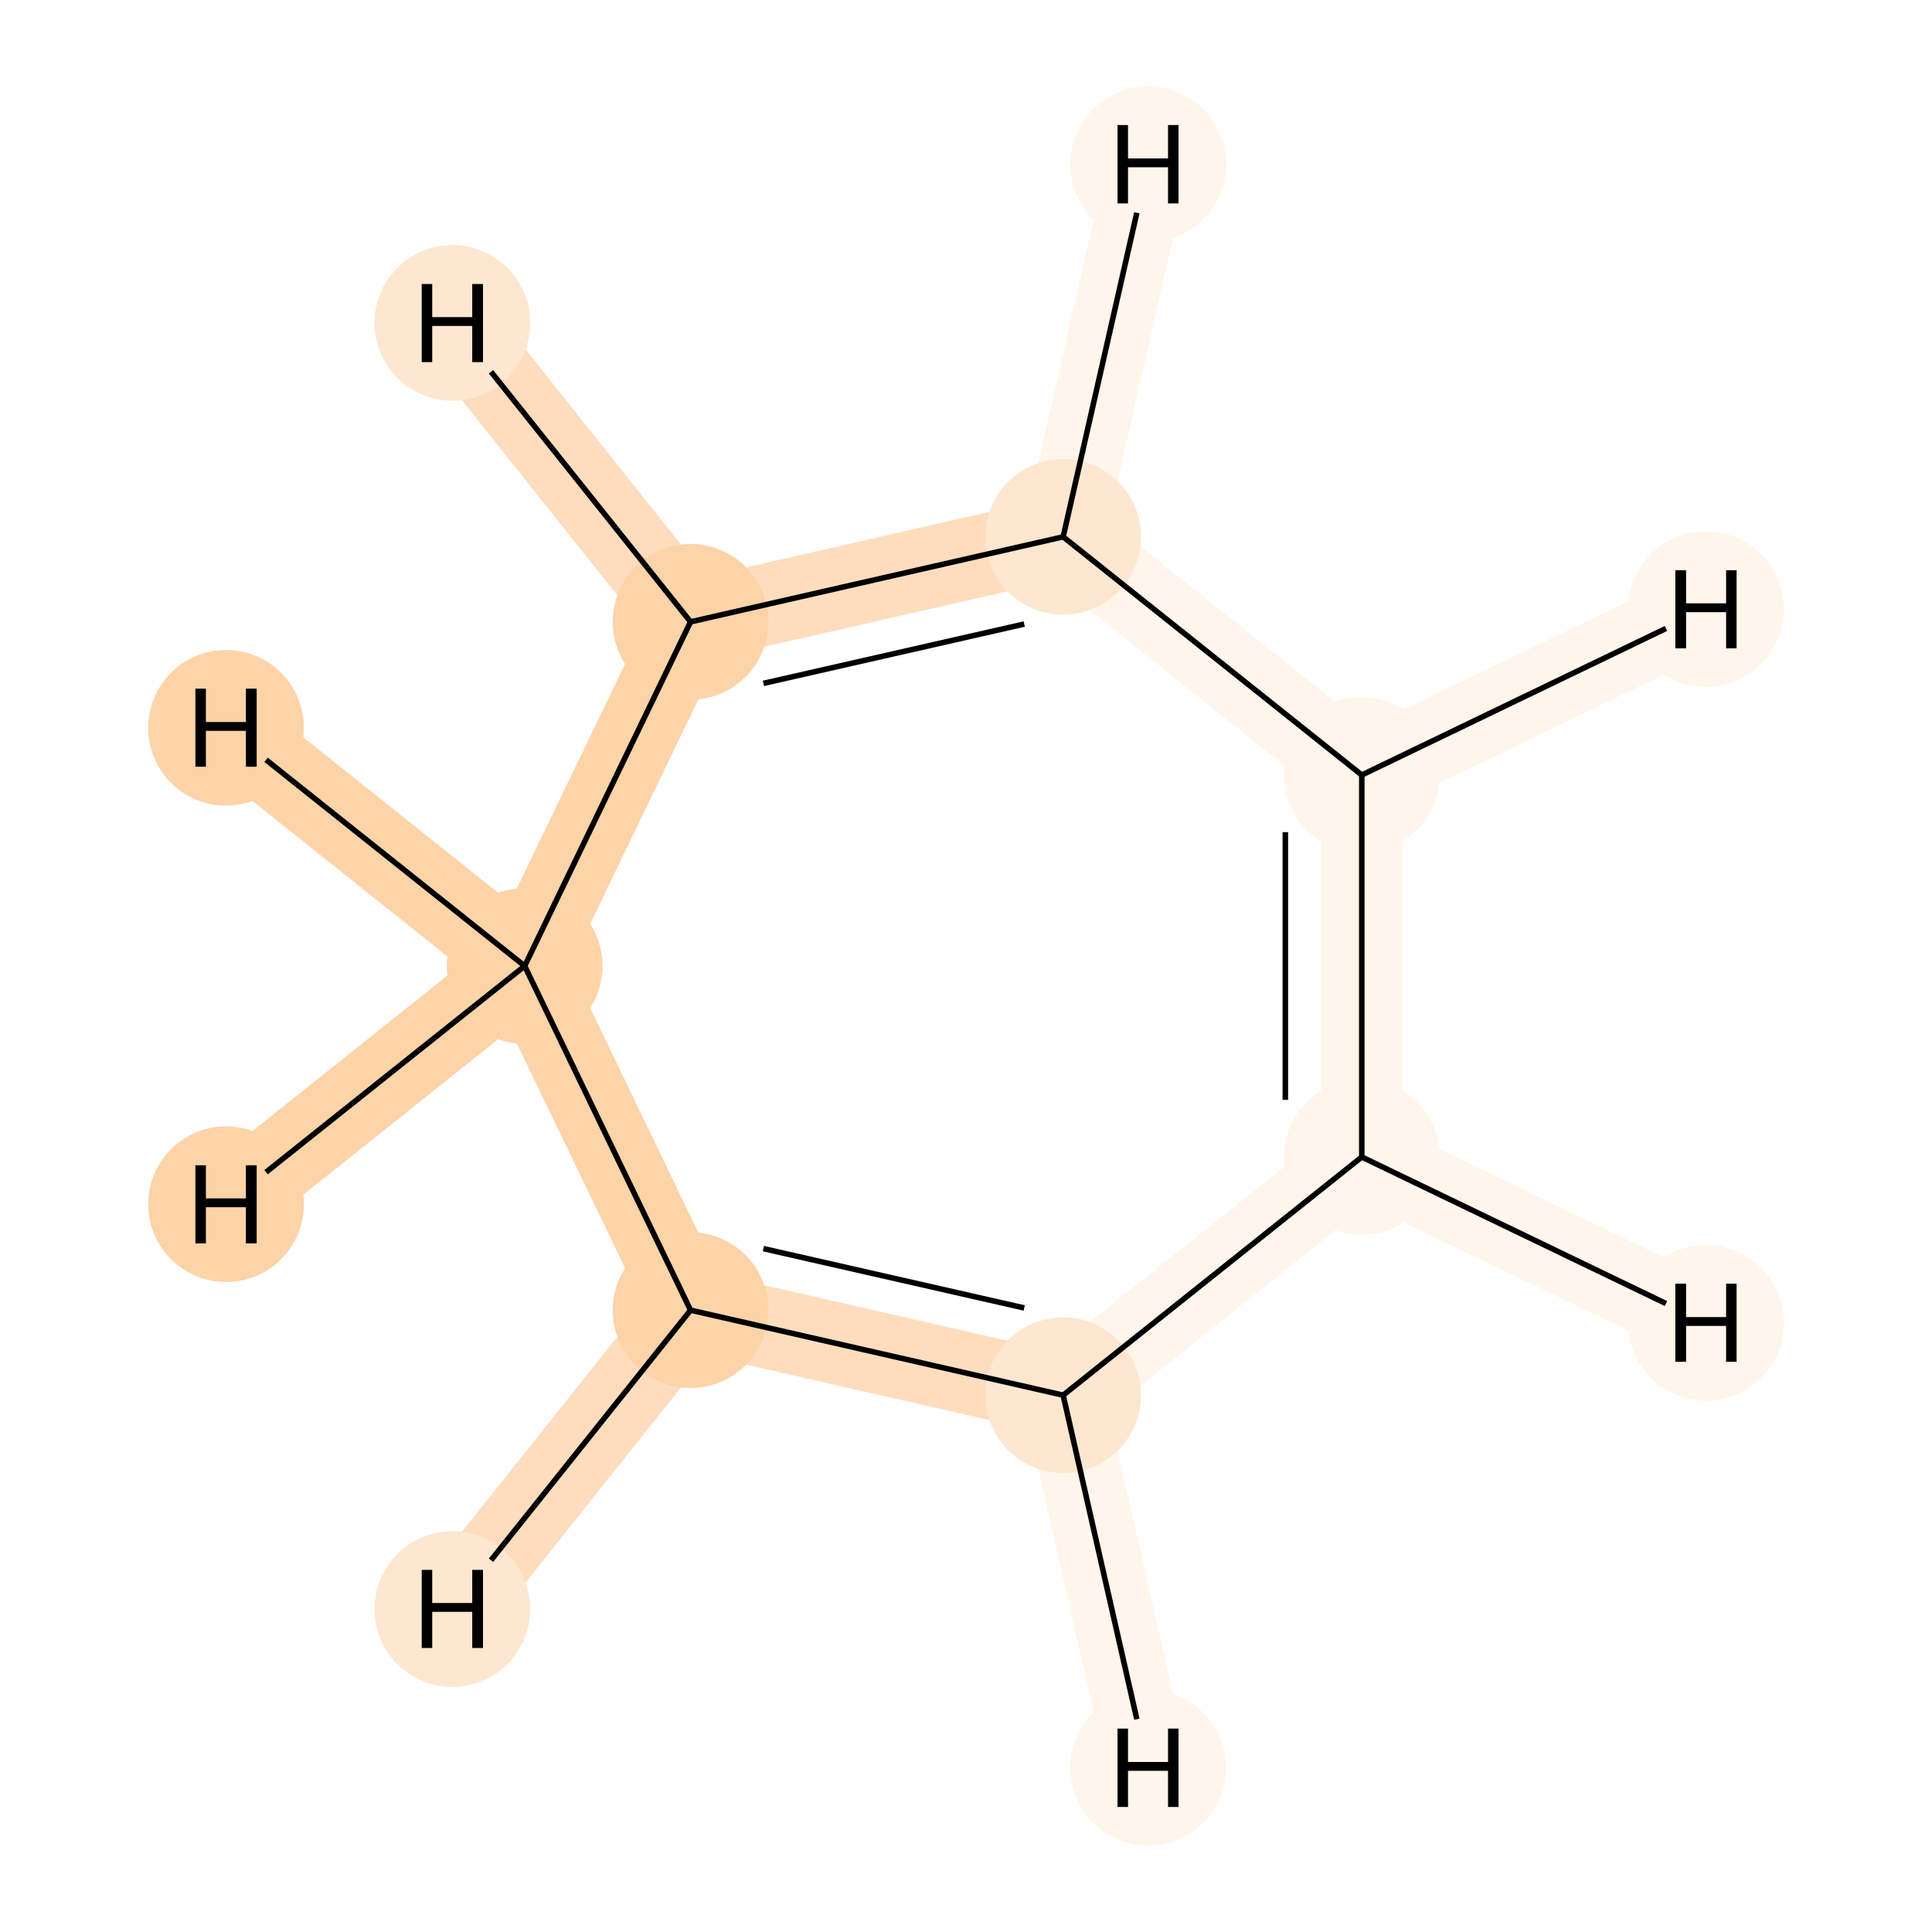 <?xml version='1.0' encoding='iso-8859-1'?>
<svg version='1.1' baseProfile='full'
              xmlns='http://www.w3.org/2000/svg'
                      xmlns:rdkit='http://www.rdkit.org/xml'
                      xmlns:xlink='http://www.w3.org/1999/xlink'
                  xml:space='preserve'
width='700px' height='700px' viewBox='0 0 700 700'>
<!-- END OF HEADER -->
<rect style='opacity:1.0;fill:#FFFFFF;stroke:none' width='700.0' height='700.0' x='0.0' y='0.0'> </rect>
<path d='M 250.2,474.7 L 385.2,505.5' style='fill:none;fill-rule:evenodd;stroke:#FDDDBD;stroke-width:29.5px;stroke-linecap:butt;stroke-linejoin:miter;stroke-opacity:1' />
<path d='M 250.2,474.7 L 190.1,350.0' style='fill:none;fill-rule:evenodd;stroke:#FDD3A8;stroke-width:29.5px;stroke-linecap:butt;stroke-linejoin:miter;stroke-opacity:1' />
<path d='M 250.2,474.7 L 163.9,583.0' style='fill:none;fill-rule:evenodd;stroke:#FDDDBD;stroke-width:29.5px;stroke-linecap:butt;stroke-linejoin:miter;stroke-opacity:1' />
<path d='M 385.2,505.5 L 493.4,419.2' style='fill:none;fill-rule:evenodd;stroke:#FFF5EB;stroke-width:29.5px;stroke-linecap:butt;stroke-linejoin:miter;stroke-opacity:1' />
<path d='M 385.2,505.5 L 416.0,640.5' style='fill:none;fill-rule:evenodd;stroke:#FFF5EB;stroke-width:29.5px;stroke-linecap:butt;stroke-linejoin:miter;stroke-opacity:1' />
<path d='M 493.4,419.2 L 493.4,280.8' style='fill:none;fill-rule:evenodd;stroke:#FFF5EB;stroke-width:29.5px;stroke-linecap:butt;stroke-linejoin:miter;stroke-opacity:1' />
<path d='M 493.4,419.2 L 618.1,479.3' style='fill:none;fill-rule:evenodd;stroke:#FFF5EB;stroke-width:29.5px;stroke-linecap:butt;stroke-linejoin:miter;stroke-opacity:1' />
<path d='M 493.4,280.8 L 385.2,194.5' style='fill:none;fill-rule:evenodd;stroke:#FFF5EB;stroke-width:29.5px;stroke-linecap:butt;stroke-linejoin:miter;stroke-opacity:1' />
<path d='M 493.4,280.8 L 618.1,220.7' style='fill:none;fill-rule:evenodd;stroke:#FFF5EB;stroke-width:29.5px;stroke-linecap:butt;stroke-linejoin:miter;stroke-opacity:1' />
<path d='M 385.2,194.5 L 250.2,225.3' style='fill:none;fill-rule:evenodd;stroke:#FDDDBD;stroke-width:29.5px;stroke-linecap:butt;stroke-linejoin:miter;stroke-opacity:1' />
<path d='M 385.2,194.5 L 416.0,59.5' style='fill:none;fill-rule:evenodd;stroke:#FFF5EB;stroke-width:29.5px;stroke-linecap:butt;stroke-linejoin:miter;stroke-opacity:1' />
<path d='M 250.2,225.3 L 190.1,350.0' style='fill:none;fill-rule:evenodd;stroke:#FDD3A8;stroke-width:29.5px;stroke-linecap:butt;stroke-linejoin:miter;stroke-opacity:1' />
<path d='M 250.2,225.3 L 163.9,117.0' style='fill:none;fill-rule:evenodd;stroke:#FDDDBD;stroke-width:29.5px;stroke-linecap:butt;stroke-linejoin:miter;stroke-opacity:1' />
<path d='M 190.1,350.0 L 81.9,436.3' style='fill:none;fill-rule:evenodd;stroke:#FDD3A8;stroke-width:29.5px;stroke-linecap:butt;stroke-linejoin:miter;stroke-opacity:1' />
<path d='M 190.1,350.0 L 81.9,263.7' style='fill:none;fill-rule:evenodd;stroke:#FDD3A8;stroke-width:29.5px;stroke-linecap:butt;stroke-linejoin:miter;stroke-opacity:1' />
<ellipse cx='250.2' cy='474.7' rx='27.7' ry='27.7'  style='fill:#FDD3A8;fill-rule:evenodd;stroke:#FDD3A8;stroke-width:1.0px;stroke-linecap:butt;stroke-linejoin:miter;stroke-opacity:1' />
<ellipse cx='385.2' cy='505.5' rx='27.7' ry='27.7'  style='fill:#FEE7D0;fill-rule:evenodd;stroke:#FEE7D0;stroke-width:1.0px;stroke-linecap:butt;stroke-linejoin:miter;stroke-opacity:1' />
<ellipse cx='493.4' cy='419.2' rx='27.7' ry='27.7'  style='fill:#FFF5EB;fill-rule:evenodd;stroke:#FFF5EB;stroke-width:1.0px;stroke-linecap:butt;stroke-linejoin:miter;stroke-opacity:1' />
<ellipse cx='493.4' cy='280.8' rx='27.7' ry='27.7'  style='fill:#FFF5EB;fill-rule:evenodd;stroke:#FFF5EB;stroke-width:1.0px;stroke-linecap:butt;stroke-linejoin:miter;stroke-opacity:1' />
<ellipse cx='385.2' cy='194.5' rx='27.7' ry='27.7'  style='fill:#FEE7D0;fill-rule:evenodd;stroke:#FEE7D0;stroke-width:1.0px;stroke-linecap:butt;stroke-linejoin:miter;stroke-opacity:1' />
<ellipse cx='250.2' cy='225.3' rx='27.7' ry='27.7'  style='fill:#FDD3A8;fill-rule:evenodd;stroke:#FDD3A8;stroke-width:1.0px;stroke-linecap:butt;stroke-linejoin:miter;stroke-opacity:1' />
<ellipse cx='190.1' cy='350.0' rx='27.7' ry='27.7'  style='fill:#FDD3A8;fill-rule:evenodd;stroke:#FDD3A8;stroke-width:1.0px;stroke-linecap:butt;stroke-linejoin:miter;stroke-opacity:1' />
<ellipse cx='163.9' cy='583.0' rx='27.7' ry='27.7'  style='fill:#FEE7D0;fill-rule:evenodd;stroke:#FEE7D0;stroke-width:1.0px;stroke-linecap:butt;stroke-linejoin:miter;stroke-opacity:1' />
<ellipse cx='416.0' cy='640.5' rx='27.7' ry='27.7'  style='fill:#FFF5EB;fill-rule:evenodd;stroke:#FFF5EB;stroke-width:1.0px;stroke-linecap:butt;stroke-linejoin:miter;stroke-opacity:1' />
<ellipse cx='618.1' cy='479.3' rx='27.7' ry='27.7'  style='fill:#FFF5EB;fill-rule:evenodd;stroke:#FFF5EB;stroke-width:1.0px;stroke-linecap:butt;stroke-linejoin:miter;stroke-opacity:1' />
<ellipse cx='618.1' cy='220.7' rx='27.7' ry='27.7'  style='fill:#FFF5EB;fill-rule:evenodd;stroke:#FFF5EB;stroke-width:1.0px;stroke-linecap:butt;stroke-linejoin:miter;stroke-opacity:1' />
<ellipse cx='416.0' cy='59.5' rx='27.7' ry='27.7'  style='fill:#FFF5EB;fill-rule:evenodd;stroke:#FFF5EB;stroke-width:1.0px;stroke-linecap:butt;stroke-linejoin:miter;stroke-opacity:1' />
<ellipse cx='163.9' cy='117.0' rx='27.7' ry='27.7'  style='fill:#FEE7D0;fill-rule:evenodd;stroke:#FEE7D0;stroke-width:1.0px;stroke-linecap:butt;stroke-linejoin:miter;stroke-opacity:1' />
<ellipse cx='81.9' cy='436.3' rx='27.7' ry='27.7'  style='fill:#FDD3A8;fill-rule:evenodd;stroke:#FDD3A8;stroke-width:1.0px;stroke-linecap:butt;stroke-linejoin:miter;stroke-opacity:1' />
<ellipse cx='81.9' cy='263.7' rx='27.7' ry='27.7'  style='fill:#FDD3A8;fill-rule:evenodd;stroke:#FDD3A8;stroke-width:1.0px;stroke-linecap:butt;stroke-linejoin:miter;stroke-opacity:1' />
<path class='bond-0 atom-0 atom-1' d='M 250.2,474.7 L 385.2,505.5' style='fill:none;fill-rule:evenodd;stroke:#000000;stroke-width:2.0px;stroke-linecap:butt;stroke-linejoin:miter;stroke-opacity:1' />
<path class='bond-0 atom-0 atom-1' d='M 276.6,452.4 L 371.1,473.9' style='fill:none;fill-rule:evenodd;stroke:#000000;stroke-width:2.0px;stroke-linecap:butt;stroke-linejoin:miter;stroke-opacity:1' />
<path class='bond-6 atom-6 atom-0' d='M 190.1,350.0 L 250.2,474.7' style='fill:none;fill-rule:evenodd;stroke:#000000;stroke-width:2.0px;stroke-linecap:butt;stroke-linejoin:miter;stroke-opacity:1' />
<path class='bond-7 atom-0 atom-7' d='M 250.2,474.7 L 177.9,565.3' style='fill:none;fill-rule:evenodd;stroke:#000000;stroke-width:2.0px;stroke-linecap:butt;stroke-linejoin:miter;stroke-opacity:1' />
<path class='bond-1 atom-1 atom-2' d='M 385.2,505.5 L 493.4,419.2' style='fill:none;fill-rule:evenodd;stroke:#000000;stroke-width:2.0px;stroke-linecap:butt;stroke-linejoin:miter;stroke-opacity:1' />
<path class='bond-8 atom-1 atom-8' d='M 385.2,505.5 L 411.9,622.9' style='fill:none;fill-rule:evenodd;stroke:#000000;stroke-width:2.0px;stroke-linecap:butt;stroke-linejoin:miter;stroke-opacity:1' />
<path class='bond-2 atom-2 atom-3' d='M 493.4,419.2 L 493.4,280.8' style='fill:none;fill-rule:evenodd;stroke:#000000;stroke-width:2.0px;stroke-linecap:butt;stroke-linejoin:miter;stroke-opacity:1' />
<path class='bond-2 atom-2 atom-3' d='M 465.7,398.5 L 465.7,301.5' style='fill:none;fill-rule:evenodd;stroke:#000000;stroke-width:2.0px;stroke-linecap:butt;stroke-linejoin:miter;stroke-opacity:1' />
<path class='bond-9 atom-2 atom-9' d='M 493.4,419.2 L 603.6,472.3' style='fill:none;fill-rule:evenodd;stroke:#000000;stroke-width:2.0px;stroke-linecap:butt;stroke-linejoin:miter;stroke-opacity:1' />
<path class='bond-3 atom-3 atom-4' d='M 493.4,280.8 L 385.2,194.5' style='fill:none;fill-rule:evenodd;stroke:#000000;stroke-width:2.0px;stroke-linecap:butt;stroke-linejoin:miter;stroke-opacity:1' />
<path class='bond-10 atom-3 atom-10' d='M 493.4,280.8 L 603.6,227.7' style='fill:none;fill-rule:evenodd;stroke:#000000;stroke-width:2.0px;stroke-linecap:butt;stroke-linejoin:miter;stroke-opacity:1' />
<path class='bond-4 atom-4 atom-5' d='M 385.2,194.5 L 250.2,225.3' style='fill:none;fill-rule:evenodd;stroke:#000000;stroke-width:2.0px;stroke-linecap:butt;stroke-linejoin:miter;stroke-opacity:1' />
<path class='bond-4 atom-4 atom-5' d='M 371.1,226.1 L 276.6,247.6' style='fill:none;fill-rule:evenodd;stroke:#000000;stroke-width:2.0px;stroke-linecap:butt;stroke-linejoin:miter;stroke-opacity:1' />
<path class='bond-11 atom-4 atom-11' d='M 385.2,194.5 L 411.9,77.1' style='fill:none;fill-rule:evenodd;stroke:#000000;stroke-width:2.0px;stroke-linecap:butt;stroke-linejoin:miter;stroke-opacity:1' />
<path class='bond-5 atom-5 atom-6' d='M 250.2,225.3 L 190.1,350.0' style='fill:none;fill-rule:evenodd;stroke:#000000;stroke-width:2.0px;stroke-linecap:butt;stroke-linejoin:miter;stroke-opacity:1' />
<path class='bond-12 atom-5 atom-12' d='M 250.2,225.3 L 177.9,134.7' style='fill:none;fill-rule:evenodd;stroke:#000000;stroke-width:2.0px;stroke-linecap:butt;stroke-linejoin:miter;stroke-opacity:1' />
<path class='bond-13 atom-6 atom-13' d='M 190.1,350.0 L 96.4,424.7' style='fill:none;fill-rule:evenodd;stroke:#000000;stroke-width:2.0px;stroke-linecap:butt;stroke-linejoin:miter;stroke-opacity:1' />
<path class='bond-14 atom-6 atom-14' d='M 190.1,350.0 L 96.4,275.3' style='fill:none;fill-rule:evenodd;stroke:#000000;stroke-width:2.0px;stroke-linecap:butt;stroke-linejoin:miter;stroke-opacity:1' />
<path  class='atom-7' d='M 152.8 568.8
L 156.6 568.8
L 156.6 580.8
L 171.1 580.8
L 171.1 568.8
L 175.0 568.8
L 175.0 597.1
L 171.1 597.1
L 171.1 584.0
L 156.6 584.0
L 156.6 597.1
L 152.8 597.1
L 152.8 568.8
' fill='#000000'/>
<path  class='atom-8' d='M 404.9 626.3
L 408.7 626.3
L 408.7 638.4
L 423.2 638.4
L 423.2 626.3
L 427.0 626.3
L 427.0 654.7
L 423.2 654.7
L 423.2 641.6
L 408.7 641.6
L 408.7 654.7
L 404.9 654.7
L 404.9 626.3
' fill='#000000'/>
<path  class='atom-9' d='M 607.0 465.1
L 610.9 465.1
L 610.9 477.2
L 625.4 477.2
L 625.4 465.1
L 629.2 465.1
L 629.2 493.4
L 625.4 493.4
L 625.4 480.4
L 610.9 480.4
L 610.9 493.4
L 607.0 493.4
L 607.0 465.1
' fill='#000000'/>
<path  class='atom-10' d='M 607.0 206.6
L 610.9 206.6
L 610.9 218.6
L 625.4 218.6
L 625.4 206.6
L 629.2 206.6
L 629.2 234.9
L 625.4 234.9
L 625.4 221.8
L 610.9 221.8
L 610.9 234.9
L 607.0 234.9
L 607.0 206.6
' fill='#000000'/>
<path  class='atom-11' d='M 404.9 45.3
L 408.7 45.3
L 408.7 57.4
L 423.2 57.4
L 423.2 45.3
L 427.0 45.3
L 427.0 73.7
L 423.2 73.7
L 423.2 60.6
L 408.7 60.6
L 408.7 73.7
L 404.9 73.7
L 404.9 45.3
' fill='#000000'/>
<path  class='atom-12' d='M 152.8 102.9
L 156.6 102.9
L 156.6 114.9
L 171.1 114.9
L 171.1 102.9
L 175.0 102.9
L 175.0 131.2
L 171.1 131.2
L 171.1 118.1
L 156.6 118.1
L 156.6 131.2
L 152.8 131.2
L 152.8 102.9
' fill='#000000'/>
<path  class='atom-13' d='M 70.8 422.2
L 74.6 422.2
L 74.6 434.2
L 89.1 434.2
L 89.1 422.2
L 93.0 422.2
L 93.0 450.5
L 89.1 450.5
L 89.1 437.4
L 74.6 437.4
L 74.6 450.5
L 70.8 450.5
L 70.8 422.2
' fill='#000000'/>
<path  class='atom-14' d='M 70.8 249.5
L 74.6 249.5
L 74.6 261.6
L 89.1 261.6
L 89.1 249.5
L 93.0 249.5
L 93.0 277.8
L 89.1 277.8
L 89.1 264.8
L 74.6 264.8
L 74.6 277.8
L 70.8 277.8
L 70.8 249.5
' fill='#000000'/>
</svg>
